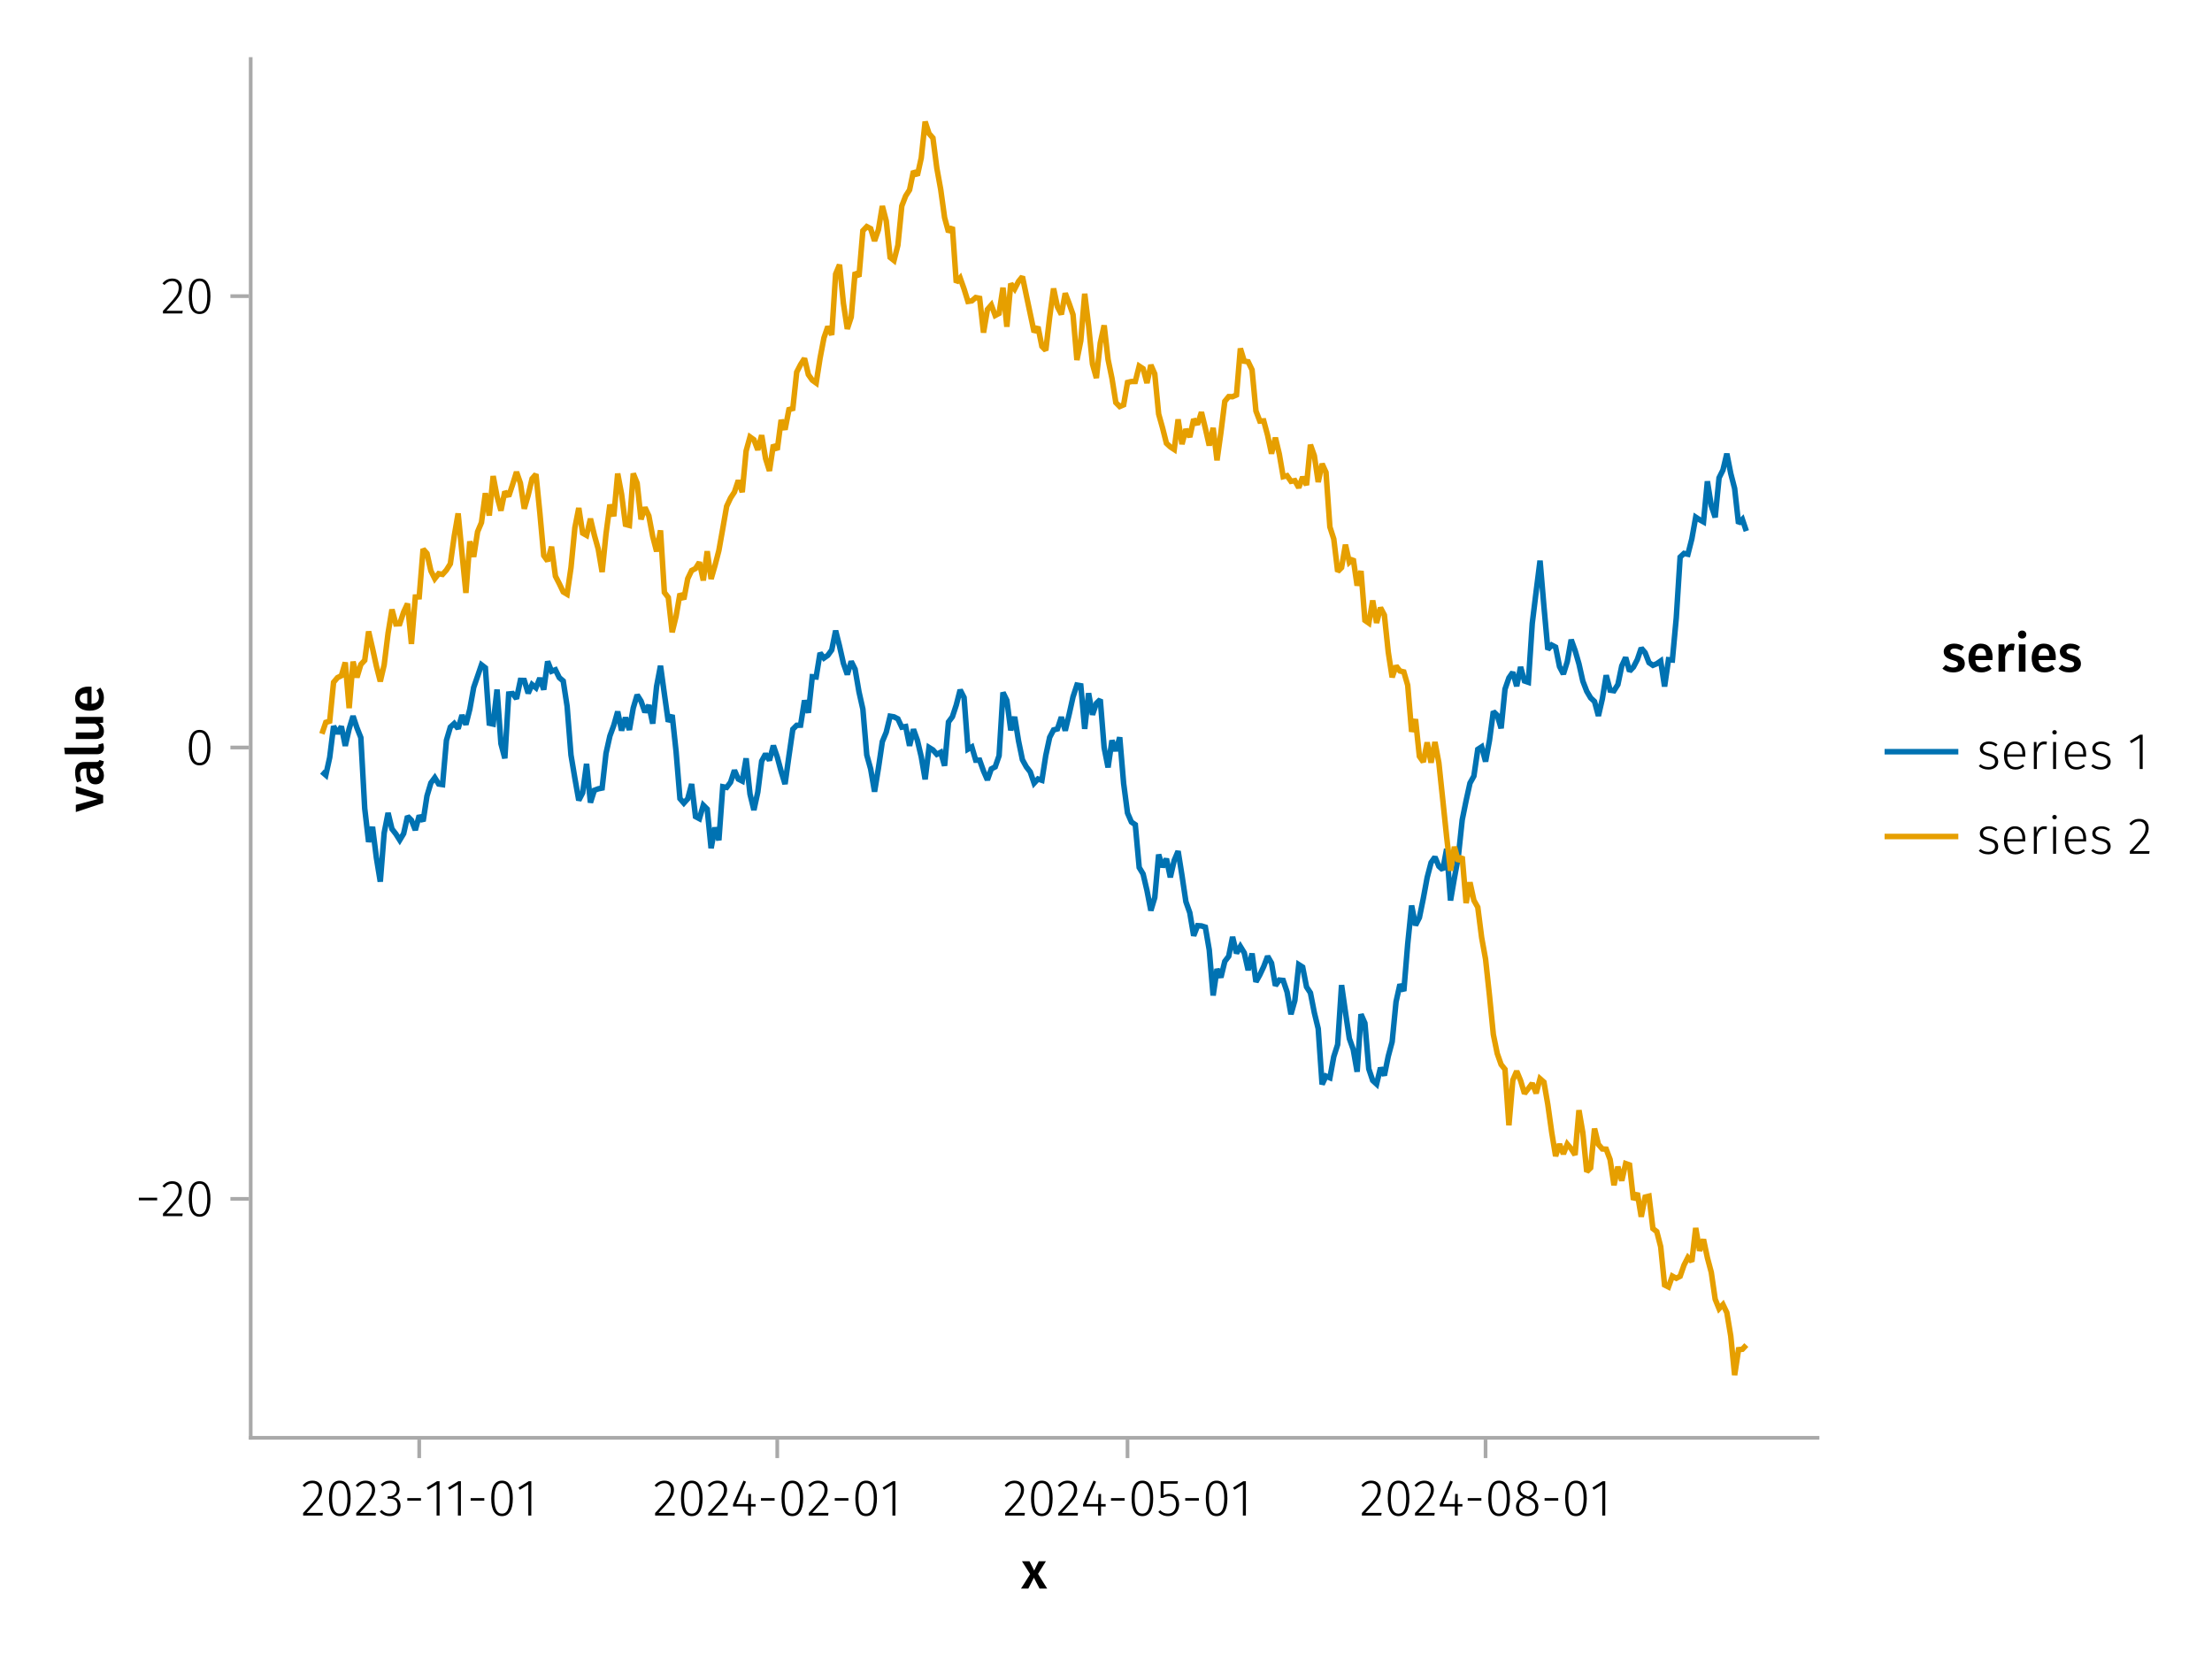 <?xml version="1.0" encoding="UTF-8"?>
<svg xmlns="http://www.w3.org/2000/svg" xmlns:xlink="http://www.w3.org/1999/xlink" width="600" height="450" viewBox="0 0 600 450">
<defs>
<g>
<g id="glyph-0-0-71ce6ee2">
<path d="M 4.562 -3.969 L 7.047 0 L 4.969 0 L 3.438 -2.938 L 1.938 0 L -0.047 0 L 2.422 -3.906 L 0.203 -7.406 L 2.25 -7.406 L 3.516 -4.891 L 4.766 -7.406 L 6.703 -7.406 Z M 4.562 -3.969 "/>
</g>
<g id="glyph-1-0-71ce6ee2">
<path d="M 3.156 -9.469 C 3.938 -9.469 4.555 -9.238 5.016 -8.781 C 5.484 -8.32 5.719 -7.734 5.719 -7.016 C 5.719 -6.41 5.586 -5.844 5.328 -5.312 C 5.078 -4.781 4.68 -4.195 4.141 -3.562 C 3.609 -2.926 2.742 -1.977 1.547 -0.719 L 5.969 -0.719 L 5.859 0 L 0.609 0 L 0.609 -0.688 C 1.879 -2.051 2.789 -3.062 3.344 -3.719 C 3.906 -4.375 4.301 -4.941 4.531 -5.422 C 4.758 -5.898 4.875 -6.414 4.875 -6.969 C 4.875 -7.52 4.711 -7.957 4.391 -8.281 C 4.066 -8.613 3.641 -8.781 3.109 -8.781 C 2.68 -8.781 2.301 -8.691 1.969 -8.516 C 1.633 -8.336 1.316 -8.07 1.016 -7.719 L 0.469 -8.141 C 0.832 -8.586 1.234 -8.922 1.672 -9.141 C 2.109 -9.359 2.602 -9.469 3.156 -9.469 Z M 3.156 -9.469 "/>
</g>
<g id="glyph-1-1-71ce6ee2">
<path d="M 0.953 -4.031 L 0.953 -4.734 L 4.656 -4.734 L 4.656 -4.031 Z M 0.953 -4.031 "/>
</g>
<g id="glyph-1-2-71ce6ee2">
<path d="M 4.094 -9.312 L 4.094 0 L 3.281 0 L 3.281 -8.406 L 0.984 -6.984 L 0.609 -7.594 L 3.391 -9.312 Z M 4.094 -9.312 "/>
</g>
<g id="glyph-1-3-71ce6ee2">
<path d="M 3.844 -9.469 C 4.812 -9.469 5.539 -9.055 6.031 -8.234 C 6.531 -7.422 6.781 -6.223 6.781 -4.641 C 6.781 -3.078 6.531 -1.883 6.031 -1.062 C 5.531 -0.25 4.801 0.156 3.844 0.156 C 2.883 0.156 2.156 -0.25 1.656 -1.062 C 1.164 -1.883 0.922 -3.082 0.922 -4.656 C 0.922 -6.238 1.164 -7.438 1.656 -8.25 C 2.156 -9.062 2.883 -9.469 3.844 -9.469 Z M 3.844 -8.797 C 2.457 -8.797 1.766 -7.414 1.766 -4.656 C 1.766 -1.895 2.457 -0.516 3.844 -0.516 C 4.531 -0.516 5.047 -0.848 5.391 -1.516 C 5.742 -2.191 5.922 -3.234 5.922 -4.641 C 5.922 -6.055 5.742 -7.102 5.391 -7.781 C 5.047 -8.457 4.531 -8.797 3.844 -8.797 Z M 3.844 -8.797 "/>
</g>
<g id="glyph-1-4-71ce6ee2">
<path d="M 6.766 -3.125 L 6.766 -2.453 L 5.5 -2.453 L 5.5 0 L 4.703 0 L 4.703 -2.453 L 0.625 -2.453 L 0.625 -3.047 L 3.469 -9.469 L 4.156 -9.188 L 1.5 -3.125 L 4.703 -3.125 L 4.797 -5.859 L 5.5 -5.859 L 5.5 -3.125 Z M 6.766 -3.125 "/>
</g>
<g id="glyph-1-5-71ce6ee2">
<path d="M 4.719 -4.922 C 5.438 -4.641 5.961 -4.301 6.297 -3.906 C 6.629 -3.52 6.797 -3.023 6.797 -2.422 C 6.797 -1.91 6.664 -1.457 6.406 -1.062 C 6.145 -0.676 5.785 -0.375 5.328 -0.156 C 4.867 0.051 4.336 0.156 3.734 0.156 C 3.141 0.156 2.613 0.051 2.156 -0.156 C 1.707 -0.375 1.359 -0.676 1.109 -1.062 C 0.859 -1.457 0.734 -1.906 0.734 -2.406 C 0.734 -3.602 1.406 -4.469 2.75 -5 C 2.195 -5.25 1.789 -5.539 1.531 -5.875 C 1.27 -6.207 1.141 -6.629 1.141 -7.141 C 1.141 -7.617 1.258 -8.035 1.5 -8.391 C 1.75 -8.742 2.07 -9.008 2.469 -9.188 C 2.875 -9.375 3.305 -9.469 3.766 -9.469 C 4.223 -9.469 4.648 -9.379 5.047 -9.203 C 5.453 -9.023 5.773 -8.758 6.016 -8.406 C 6.266 -8.062 6.391 -7.645 6.391 -7.156 C 6.391 -6.664 6.254 -6.242 5.984 -5.891 C 5.723 -5.547 5.301 -5.223 4.719 -4.922 Z M 1.953 -7.125 C 1.953 -6.676 2.082 -6.32 2.344 -6.062 C 2.602 -5.801 3.051 -5.551 3.688 -5.312 L 4.109 -5.172 C 4.641 -5.453 5.02 -5.738 5.25 -6.031 C 5.477 -6.332 5.594 -6.695 5.594 -7.125 C 5.594 -7.656 5.426 -8.066 5.094 -8.359 C 4.758 -8.66 4.316 -8.812 3.766 -8.812 C 3.234 -8.812 2.797 -8.66 2.453 -8.359 C 2.117 -8.066 1.953 -7.656 1.953 -7.125 Z M 3.75 -0.531 C 4.414 -0.531 4.945 -0.695 5.344 -1.031 C 5.738 -1.363 5.938 -1.828 5.938 -2.422 C 5.938 -2.797 5.863 -3.102 5.719 -3.344 C 5.582 -3.594 5.367 -3.805 5.078 -3.984 C 4.785 -4.172 4.379 -4.363 3.859 -4.562 L 3.391 -4.75 C 2.766 -4.5 2.305 -4.188 2.016 -3.812 C 1.734 -3.438 1.594 -2.969 1.594 -2.406 C 1.594 -1.812 1.785 -1.348 2.172 -1.016 C 2.566 -0.691 3.094 -0.531 3.75 -0.531 Z M 3.75 -0.531 "/>
</g>
<g id="glyph-1-6-71ce6ee2">
<path d="M 6.672 -3.938 C 6.672 -3.727 6.664 -3.531 6.656 -3.344 L 1.766 -3.344 C 1.805 -2.395 2.031 -1.688 2.438 -1.219 C 2.844 -0.758 3.379 -0.531 4.047 -0.531 C 4.43 -0.531 4.77 -0.586 5.062 -0.703 C 5.352 -0.816 5.672 -1.004 6.016 -1.266 L 6.391 -0.734 C 6.035 -0.441 5.664 -0.219 5.281 -0.062 C 4.895 0.082 4.469 0.156 4 0.156 C 3.031 0.156 2.27 -0.172 1.719 -0.828 C 1.164 -1.492 0.891 -2.414 0.891 -3.594 C 0.891 -4.375 1.008 -5.055 1.25 -5.641 C 1.488 -6.223 1.828 -6.672 2.266 -6.984 C 2.711 -7.305 3.234 -7.469 3.828 -7.469 C 4.754 -7.469 5.457 -7.156 5.938 -6.531 C 6.426 -5.906 6.672 -5.039 6.672 -3.938 Z M 5.875 -4.188 C 5.875 -5.008 5.703 -5.648 5.359 -6.109 C 5.023 -6.566 4.52 -6.797 3.844 -6.797 C 3.238 -6.797 2.75 -6.562 2.375 -6.094 C 2 -5.633 1.797 -4.926 1.766 -3.969 L 5.875 -3.969 Z M 5.875 -4.188 "/>
</g>
<g id="glyph-1-7-71ce6ee2">
<path d="M 2.297 -7.328 L 2.297 0 L 1.484 0 L 1.484 -7.328 Z M 1.875 -10.547 C 2.062 -10.547 2.207 -10.488 2.312 -10.375 C 2.426 -10.258 2.484 -10.117 2.484 -9.953 C 2.484 -9.785 2.426 -9.645 2.312 -9.531 C 2.207 -9.414 2.062 -9.359 1.875 -9.359 C 1.695 -9.359 1.551 -9.414 1.438 -9.531 C 1.32 -9.645 1.266 -9.785 1.266 -9.953 C 1.266 -10.117 1.32 -10.258 1.438 -10.375 C 1.551 -10.488 1.695 -10.547 1.875 -10.547 Z M 1.875 -10.547 "/>
</g>
<g id="glyph-1-8-71ce6ee2">
<path d="M 3.281 -7.469 C 3.738 -7.469 4.148 -7.398 4.516 -7.266 C 4.891 -7.129 5.254 -6.926 5.609 -6.656 L 5.234 -6.125 C 4.898 -6.363 4.582 -6.535 4.281 -6.641 C 3.988 -6.742 3.66 -6.797 3.297 -6.797 C 2.816 -6.797 2.426 -6.68 2.125 -6.453 C 1.832 -6.234 1.688 -5.941 1.688 -5.578 C 1.688 -5.223 1.812 -4.945 2.062 -4.75 C 2.32 -4.551 2.785 -4.363 3.453 -4.188 C 4.285 -3.969 4.883 -3.695 5.25 -3.375 C 5.625 -3.051 5.812 -2.582 5.812 -1.969 C 5.812 -1.32 5.555 -0.805 5.047 -0.422 C 4.547 -0.035 3.914 0.156 3.156 0.156 C 2.602 0.156 2.113 0.07 1.688 -0.094 C 1.27 -0.258 0.891 -0.488 0.547 -0.781 L 1 -1.297 C 1.32 -1.035 1.648 -0.844 1.984 -0.719 C 2.328 -0.594 2.719 -0.531 3.156 -0.531 C 3.695 -0.531 4.129 -0.656 4.453 -0.906 C 4.785 -1.156 4.953 -1.5 4.953 -1.938 C 4.953 -2.227 4.895 -2.469 4.781 -2.656 C 4.676 -2.844 4.488 -3.004 4.219 -3.141 C 3.945 -3.273 3.551 -3.414 3.031 -3.562 C 2.25 -3.758 1.688 -4.008 1.344 -4.312 C 1.008 -4.625 0.844 -5.039 0.844 -5.562 C 0.844 -5.926 0.945 -6.254 1.156 -6.547 C 1.375 -6.836 1.664 -7.062 2.031 -7.219 C 2.406 -7.383 2.82 -7.469 3.281 -7.469 Z M 3.281 -7.469 "/>
</g>
<g id="glyph-2-0-71ce6ee2">
<path d="M 3.844 -9.469 C 4.812 -9.469 5.539 -9.055 6.031 -8.234 C 6.531 -7.422 6.781 -6.223 6.781 -4.641 C 6.781 -3.078 6.531 -1.883 6.031 -1.062 C 5.531 -0.25 4.801 0.156 3.844 0.156 C 2.883 0.156 2.156 -0.25 1.656 -1.062 C 1.164 -1.883 0.922 -3.082 0.922 -4.656 C 0.922 -6.238 1.164 -7.438 1.656 -8.25 C 2.156 -9.062 2.883 -9.469 3.844 -9.469 Z M 3.844 -8.797 C 2.457 -8.797 1.766 -7.414 1.766 -4.656 C 1.766 -1.895 2.457 -0.516 3.844 -0.516 C 4.531 -0.516 5.047 -0.848 5.391 -1.516 C 5.742 -2.191 5.922 -3.234 5.922 -4.641 C 5.922 -6.055 5.742 -7.102 5.391 -7.781 C 5.047 -8.457 4.531 -8.797 3.844 -8.797 Z M 3.844 -8.797 "/>
</g>
<g id="glyph-2-1-71ce6ee2">
<path d="M 3.094 -9.469 C 3.613 -9.469 4.066 -9.363 4.453 -9.156 C 4.848 -8.945 5.145 -8.664 5.344 -8.312 C 5.551 -7.969 5.656 -7.578 5.656 -7.141 C 5.656 -6.535 5.484 -6.039 5.141 -5.656 C 4.805 -5.281 4.367 -5.047 3.828 -4.953 C 4.43 -4.922 4.93 -4.703 5.328 -4.297 C 5.723 -3.898 5.922 -3.344 5.922 -2.625 C 5.922 -2.082 5.797 -1.602 5.547 -1.188 C 5.305 -0.77 4.961 -0.441 4.516 -0.203 C 4.066 0.035 3.547 0.156 2.953 0.156 C 1.867 0.156 0.977 -0.242 0.281 -1.047 L 0.797 -1.516 C 1.117 -1.172 1.445 -0.922 1.781 -0.766 C 2.125 -0.609 2.504 -0.531 2.922 -0.531 C 3.598 -0.531 4.125 -0.723 4.5 -1.109 C 4.883 -1.492 5.078 -2 5.078 -2.625 C 5.078 -3.926 4.379 -4.578 2.984 -4.578 L 2.359 -4.578 L 2.484 -5.234 L 2.922 -5.234 C 3.453 -5.234 3.906 -5.395 4.281 -5.719 C 4.656 -6.039 4.844 -6.5 4.844 -7.094 C 4.844 -7.613 4.676 -8.023 4.344 -8.328 C 4.02 -8.629 3.586 -8.781 3.047 -8.781 C 2.66 -8.781 2.301 -8.711 1.969 -8.578 C 1.645 -8.441 1.316 -8.219 0.984 -7.906 L 0.547 -8.406 C 0.922 -8.77 1.312 -9.035 1.719 -9.203 C 2.133 -9.379 2.594 -9.469 3.094 -9.469 Z M 3.094 -9.469 "/>
</g>
<g id="glyph-2-2-71ce6ee2">
<path d="M 3.156 -9.469 C 3.938 -9.469 4.555 -9.238 5.016 -8.781 C 5.484 -8.32 5.719 -7.734 5.719 -7.016 C 5.719 -6.41 5.586 -5.844 5.328 -5.312 C 5.078 -4.781 4.68 -4.195 4.141 -3.562 C 3.609 -2.926 2.742 -1.977 1.547 -0.719 L 5.969 -0.719 L 5.859 0 L 0.609 0 L 0.609 -0.688 C 1.879 -2.051 2.789 -3.062 3.344 -3.719 C 3.906 -4.375 4.301 -4.941 4.531 -5.422 C 4.758 -5.898 4.875 -6.414 4.875 -6.969 C 4.875 -7.52 4.711 -7.957 4.391 -8.281 C 4.066 -8.613 3.641 -8.781 3.109 -8.781 C 2.68 -8.781 2.301 -8.691 1.969 -8.516 C 1.633 -8.336 1.316 -8.07 1.016 -7.719 L 0.469 -8.141 C 0.832 -8.586 1.234 -8.922 1.672 -9.141 C 2.109 -9.359 2.602 -9.469 3.156 -9.469 Z M 3.156 -9.469 "/>
</g>
<g id="glyph-2-3-71ce6ee2">
<path d="M 6.766 -3.125 L 6.766 -2.453 L 5.5 -2.453 L 5.5 0 L 4.703 0 L 4.703 -2.453 L 0.625 -2.453 L 0.625 -3.047 L 3.469 -9.469 L 4.156 -9.188 L 1.5 -3.125 L 4.703 -3.125 L 4.797 -5.859 L 5.5 -5.859 L 5.5 -3.125 Z M 6.766 -3.125 "/>
</g>
<g id="glyph-2-4-71ce6ee2">
<path d="M 4.094 -9.312 L 4.094 0 L 3.281 0 L 3.281 -8.406 L 0.984 -6.984 L 0.609 -7.594 L 3.391 -9.312 Z M 4.094 -9.312 "/>
</g>
<g id="glyph-3-0-71ce6ee2">
<path d="M 3.156 -9.469 C 3.938 -9.469 4.555 -9.238 5.016 -8.781 C 5.484 -8.32 5.719 -7.734 5.719 -7.016 C 5.719 -6.41 5.586 -5.844 5.328 -5.312 C 5.078 -4.781 4.68 -4.195 4.141 -3.562 C 3.609 -2.926 2.742 -1.977 1.547 -0.719 L 5.969 -0.719 L 5.859 0 L 0.609 0 L 0.609 -0.688 C 1.879 -2.051 2.789 -3.062 3.344 -3.719 C 3.906 -4.375 4.301 -4.941 4.531 -5.422 C 4.758 -5.898 4.875 -6.414 4.875 -6.969 C 4.875 -7.52 4.711 -7.957 4.391 -8.281 C 4.066 -8.613 3.641 -8.781 3.109 -8.781 C 2.68 -8.781 2.301 -8.691 1.969 -8.516 C 1.633 -8.336 1.316 -8.07 1.016 -7.719 L 0.469 -8.141 C 0.832 -8.586 1.234 -8.922 1.672 -9.141 C 2.109 -9.359 2.602 -9.469 3.156 -9.469 Z M 3.156 -9.469 "/>
</g>
<g id="glyph-3-1-71ce6ee2">
<path d="M 0.953 -4.031 L 0.953 -4.734 L 4.656 -4.734 L 4.656 -4.031 Z M 0.953 -4.031 "/>
</g>
<g id="glyph-3-2-71ce6ee2">
<path d="M 4.094 -9.312 L 4.094 0 L 3.281 0 L 3.281 -8.406 L 0.984 -6.984 L 0.609 -7.594 L 3.391 -9.312 Z M 4.094 -9.312 "/>
</g>
<g id="glyph-4-0-71ce6ee2">
<path d="M 3.844 -9.469 C 4.812 -9.469 5.539 -9.055 6.031 -8.234 C 6.531 -7.422 6.781 -6.223 6.781 -4.641 C 6.781 -3.078 6.531 -1.883 6.031 -1.062 C 5.531 -0.25 4.801 0.156 3.844 0.156 C 2.883 0.156 2.156 -0.25 1.656 -1.062 C 1.164 -1.883 0.922 -3.082 0.922 -4.656 C 0.922 -6.238 1.164 -7.438 1.656 -8.25 C 2.156 -9.062 2.883 -9.469 3.844 -9.469 Z M 3.844 -8.797 C 2.457 -8.797 1.766 -7.414 1.766 -4.656 C 1.766 -1.895 2.457 -0.516 3.844 -0.516 C 4.531 -0.516 5.047 -0.848 5.391 -1.516 C 5.742 -2.191 5.922 -3.234 5.922 -4.641 C 5.922 -6.055 5.742 -7.102 5.391 -7.781 C 5.047 -8.457 4.531 -8.797 3.844 -8.797 Z M 3.844 -8.797 "/>
</g>
<g id="glyph-4-1-71ce6ee2">
<path d="M 0.953 -4.031 L 0.953 -4.734 L 4.656 -4.734 L 4.656 -4.031 Z M 0.953 -4.031 "/>
</g>
<g id="glyph-5-0-71ce6ee2">
<path d="M 3.156 -9.469 C 3.938 -9.469 4.555 -9.238 5.016 -8.781 C 5.484 -8.32 5.719 -7.734 5.719 -7.016 C 5.719 -6.41 5.586 -5.844 5.328 -5.312 C 5.078 -4.781 4.68 -4.195 4.141 -3.562 C 3.609 -2.926 2.742 -1.977 1.547 -0.719 L 5.969 -0.719 L 5.859 0 L 0.609 0 L 0.609 -0.688 C 1.879 -2.051 2.789 -3.062 3.344 -3.719 C 3.906 -4.375 4.301 -4.941 4.531 -5.422 C 4.758 -5.898 4.875 -6.414 4.875 -6.969 C 4.875 -7.52 4.711 -7.957 4.391 -8.281 C 4.066 -8.613 3.641 -8.781 3.109 -8.781 C 2.68 -8.781 2.301 -8.691 1.969 -8.516 C 1.633 -8.336 1.316 -8.07 1.016 -7.719 L 0.469 -8.141 C 0.832 -8.586 1.234 -8.922 1.672 -9.141 C 2.109 -9.359 2.602 -9.469 3.156 -9.469 Z M 3.156 -9.469 "/>
</g>
<g id="glyph-5-1-71ce6ee2">
<path d="M 3.844 -9.469 C 4.812 -9.469 5.539 -9.055 6.031 -8.234 C 6.531 -7.422 6.781 -6.223 6.781 -4.641 C 6.781 -3.078 6.531 -1.883 6.031 -1.062 C 5.531 -0.25 4.801 0.156 3.844 0.156 C 2.883 0.156 2.156 -0.25 1.656 -1.062 C 1.164 -1.883 0.922 -3.082 0.922 -4.656 C 0.922 -6.238 1.164 -7.438 1.656 -8.25 C 2.156 -9.062 2.883 -9.469 3.844 -9.469 Z M 3.844 -8.797 C 2.457 -8.797 1.766 -7.414 1.766 -4.656 C 1.766 -1.895 2.457 -0.516 3.844 -0.516 C 4.531 -0.516 5.047 -0.848 5.391 -1.516 C 5.742 -2.191 5.922 -3.234 5.922 -4.641 C 5.922 -6.055 5.742 -7.102 5.391 -7.781 C 5.047 -8.457 4.531 -8.797 3.844 -8.797 Z M 3.844 -8.797 "/>
</g>
<g id="glyph-5-2-71ce6ee2">
<path d="M 6.766 -3.125 L 6.766 -2.453 L 5.5 -2.453 L 5.5 0 L 4.703 0 L 4.703 -2.453 L 0.625 -2.453 L 0.625 -3.047 L 3.469 -9.469 L 4.156 -9.188 L 1.5 -3.125 L 4.703 -3.125 L 4.797 -5.859 L 5.5 -5.859 L 5.5 -3.125 Z M 6.766 -3.125 "/>
</g>
<g id="glyph-5-3-71ce6ee2">
<path d="M 0.953 -4.031 L 0.953 -4.734 L 4.656 -4.734 L 4.656 -4.031 Z M 0.953 -4.031 "/>
</g>
<g id="glyph-5-4-71ce6ee2">
<path d="M 4.094 -9.312 L 4.094 0 L 3.281 0 L 3.281 -8.406 L 0.984 -6.984 L 0.609 -7.594 L 3.391 -9.312 Z M 4.094 -9.312 "/>
</g>
<g id="glyph-6-0-71ce6ee2">
<path d="M 5.672 -8.641 L 1.891 -8.641 L 1.891 -5.453 C 2.398 -5.742 2.93 -5.891 3.484 -5.891 C 4.285 -5.891 4.922 -5.629 5.391 -5.109 C 5.867 -4.598 6.109 -3.895 6.109 -3 C 6.109 -2.395 5.984 -1.848 5.734 -1.359 C 5.484 -0.879 5.129 -0.504 4.672 -0.234 C 4.223 0.023 3.703 0.156 3.109 0.156 C 2.066 0.156 1.188 -0.219 0.469 -0.969 L 0.984 -1.453 C 1.273 -1.141 1.586 -0.906 1.922 -0.75 C 2.266 -0.602 2.66 -0.531 3.109 -0.531 C 3.773 -0.531 4.297 -0.75 4.672 -1.188 C 5.055 -1.633 5.25 -2.242 5.25 -3.016 C 5.25 -3.754 5.07 -4.305 4.719 -4.672 C 4.375 -5.047 3.898 -5.234 3.297 -5.234 C 3.004 -5.234 2.742 -5.195 2.516 -5.125 C 2.285 -5.062 2.031 -4.945 1.75 -4.781 L 1.109 -4.781 L 1.109 -9.312 L 5.797 -9.312 Z M 5.672 -8.641 "/>
</g>
<g id="glyph-6-1-71ce6ee2">
<path d="M 0.953 -4.031 L 0.953 -4.734 L 4.656 -4.734 L 4.656 -4.031 Z M 0.953 -4.031 "/>
</g>
<g id="glyph-6-2-71ce6ee2">
<path d="M 3.156 -9.469 C 3.938 -9.469 4.555 -9.238 5.016 -8.781 C 5.484 -8.32 5.719 -7.734 5.719 -7.016 C 5.719 -6.41 5.586 -5.844 5.328 -5.312 C 5.078 -4.781 4.68 -4.195 4.141 -3.562 C 3.609 -2.926 2.742 -1.977 1.547 -0.719 L 5.969 -0.719 L 5.859 0 L 0.609 0 L 0.609 -0.688 C 1.879 -2.051 2.789 -3.062 3.344 -3.719 C 3.906 -4.375 4.301 -4.941 4.531 -5.422 C 4.758 -5.898 4.875 -6.414 4.875 -6.969 C 4.875 -7.52 4.711 -7.957 4.391 -8.281 C 4.066 -8.613 3.641 -8.781 3.109 -8.781 C 2.68 -8.781 2.301 -8.691 1.969 -8.516 C 1.633 -8.336 1.316 -8.07 1.016 -7.719 L 0.469 -8.141 C 0.832 -8.586 1.234 -8.922 1.672 -9.141 C 2.109 -9.359 2.602 -9.469 3.156 -9.469 Z M 3.156 -9.469 "/>
</g>
<g id="glyph-7-0-71ce6ee2">
<path d="M -7.406 -7.031 L 0 -4.625 L 0 -2.484 L -7.406 -0.031 L -7.406 -1.969 L -1.438 -3.562 L -7.406 -5.188 Z M -7.406 -7.031 "/>
</g>
<g id="glyph-7-1-71ce6ee2">
<path d="M 0.203 -2.828 C 0.203 -2.254 0.039 -1.805 -0.281 -1.484 C -0.613 -1.172 -1.082 -1.016 -1.688 -1.016 L -10.375 -1.016 L -10.562 -2.797 L -1.75 -2.797 C -1.406 -2.797 -1.234 -2.938 -1.234 -3.219 C -1.234 -3.363 -1.254 -3.504 -1.297 -3.641 L -0.047 -4.016 C 0.117 -3.641 0.203 -3.242 0.203 -2.828 Z M 0.203 -2.828 "/>
</g>
<g id="glyph-7-2-71ce6ee2">
<path d="M -3.875 -7.156 C -3.781 -7.156 -3.539 -7.141 -3.156 -7.109 L -3.156 -2.469 C -2.438 -2.52 -1.922 -2.703 -1.609 -3.016 C -1.297 -3.336 -1.141 -3.758 -1.141 -4.281 C -1.141 -4.613 -1.191 -4.922 -1.297 -5.203 C -1.41 -5.492 -1.582 -5.801 -1.812 -6.125 L -0.781 -6.875 C -0.125 -6.051 0.203 -5.133 0.203 -4.125 C 0.203 -3 -0.141 -2.129 -0.828 -1.516 C -1.516 -0.91 -2.457 -0.609 -3.656 -0.609 C -4.406 -0.609 -5.082 -0.738 -5.688 -1 C -6.289 -1.258 -6.758 -1.633 -7.094 -2.125 C -7.438 -2.625 -7.609 -3.211 -7.609 -3.891 C -7.609 -4.93 -7.281 -5.734 -6.625 -6.297 C -5.969 -6.867 -5.051 -7.156 -3.875 -7.156 Z M -4.391 -5.375 C -5.691 -5.375 -6.344 -4.895 -6.344 -3.938 C -6.344 -3.5 -6.18 -3.156 -5.859 -2.906 C -5.535 -2.656 -5.02 -2.508 -4.312 -2.469 L -4.312 -5.375 Z M -4.391 -5.375 "/>
</g>
<g id="glyph-8-0-71ce6ee2">
<path d="M -1.953 -6.547 C -1.672 -6.547 -1.461 -6.586 -1.328 -6.672 C -1.191 -6.766 -1.086 -6.91 -1.016 -7.109 L 0.188 -6.734 C 0.145 -6.316 0.039 -5.973 -0.125 -5.703 C -0.289 -5.441 -0.547 -5.238 -0.891 -5.094 C -0.523 -4.844 -0.25 -4.523 -0.062 -4.141 C 0.113 -3.766 0.203 -3.348 0.203 -2.891 C 0.203 -2.148 -0.004 -1.562 -0.422 -1.125 C -0.836 -0.695 -1.391 -0.484 -2.078 -0.484 C -2.879 -0.484 -3.488 -0.773 -3.906 -1.359 C -4.332 -1.941 -4.547 -2.773 -4.547 -3.859 L -4.547 -4.781 L -4.969 -4.781 C -5.445 -4.781 -5.781 -4.672 -5.969 -4.453 C -6.164 -4.234 -6.266 -3.883 -6.266 -3.406 C -6.266 -2.863 -6.129 -2.207 -5.859 -1.438 L -7.078 -1.016 C -7.43 -1.941 -7.609 -2.836 -7.609 -3.703 C -7.609 -5.598 -6.758 -6.547 -5.062 -6.547 Z M -1.094 -3.359 C -1.094 -3.961 -1.395 -4.438 -2 -4.781 L -3.5 -4.781 L -3.5 -4.047 C -3.5 -2.891 -3.07 -2.312 -2.219 -2.312 C -1.863 -2.312 -1.586 -2.398 -1.391 -2.578 C -1.191 -2.754 -1.094 -3.016 -1.094 -3.359 Z M -1.094 -3.359 "/>
</g>
<g id="glyph-9-0-71ce6ee2">
<path d="M 0 -7 L 0 -5.453 L -1.031 -5.344 C -0.613 -5.07 -0.301 -4.754 -0.094 -4.391 C 0.102 -4.023 0.203 -3.586 0.203 -3.078 C 0.203 -2.422 0 -1.91 -0.406 -1.547 C -0.812 -1.191 -1.375 -1.016 -2.094 -1.016 L -7.406 -1.016 L -7.406 -2.797 L -2.312 -2.797 C -1.895 -2.797 -1.594 -2.867 -1.406 -3.016 C -1.227 -3.16 -1.141 -3.391 -1.141 -3.703 C -1.141 -4.273 -1.492 -4.773 -2.203 -5.203 L -7.406 -5.203 L -7.406 -7 Z M 0 -7 "/>
</g>
<g id="glyph-10-0-71ce6ee2">
<path d="M 0.969 -4.281 L 0.969 -5 L 5.938 -5 L 5.938 -4.281 Z M 0.969 -4.281 "/>
</g>
<g id="glyph-10-1-71ce6ee2">
<path d="M 3.156 -9.469 C 3.938 -9.469 4.555 -9.238 5.016 -8.781 C 5.484 -8.32 5.719 -7.734 5.719 -7.016 C 5.719 -6.41 5.586 -5.844 5.328 -5.312 C 5.078 -4.781 4.68 -4.195 4.141 -3.562 C 3.609 -2.926 2.742 -1.977 1.547 -0.719 L 5.969 -0.719 L 5.859 0 L 0.609 0 L 0.609 -0.688 C 1.879 -2.051 2.789 -3.062 3.344 -3.719 C 3.906 -4.375 4.301 -4.941 4.531 -5.422 C 4.758 -5.898 4.875 -6.414 4.875 -6.969 C 4.875 -7.52 4.711 -7.957 4.391 -8.281 C 4.066 -8.613 3.641 -8.781 3.109 -8.781 C 2.68 -8.781 2.301 -8.691 1.969 -8.516 C 1.633 -8.336 1.316 -8.07 1.016 -7.719 L 0.469 -8.141 C 0.832 -8.586 1.234 -8.922 1.672 -9.141 C 2.109 -9.359 2.602 -9.469 3.156 -9.469 Z M 3.156 -9.469 "/>
</g>
<g id="glyph-11-0-71ce6ee2">
<path d="M 3.844 -9.469 C 4.812 -9.469 5.539 -9.055 6.031 -8.234 C 6.531 -7.422 6.781 -6.223 6.781 -4.641 C 6.781 -3.078 6.531 -1.883 6.031 -1.062 C 5.531 -0.25 4.801 0.156 3.844 0.156 C 2.883 0.156 2.156 -0.25 1.656 -1.062 C 1.164 -1.883 0.922 -3.082 0.922 -4.656 C 0.922 -6.238 1.164 -7.438 1.656 -8.25 C 2.156 -9.062 2.883 -9.469 3.844 -9.469 Z M 3.844 -8.797 C 2.457 -8.797 1.766 -7.414 1.766 -4.656 C 1.766 -1.895 2.457 -0.516 3.844 -0.516 C 4.531 -0.516 5.047 -0.848 5.391 -1.516 C 5.742 -2.191 5.922 -3.234 5.922 -4.641 C 5.922 -6.055 5.742 -7.102 5.391 -7.781 C 5.047 -8.457 4.531 -8.797 3.844 -8.797 Z M 3.844 -8.797 "/>
</g>
<g id="glyph-11-1-71ce6ee2">
<path d="M 3.281 -7.469 C 3.738 -7.469 4.148 -7.398 4.516 -7.266 C 4.891 -7.129 5.254 -6.926 5.609 -6.656 L 5.234 -6.125 C 4.898 -6.363 4.582 -6.535 4.281 -6.641 C 3.988 -6.742 3.66 -6.797 3.297 -6.797 C 2.816 -6.797 2.426 -6.68 2.125 -6.453 C 1.832 -6.234 1.688 -5.941 1.688 -5.578 C 1.688 -5.223 1.812 -4.945 2.062 -4.75 C 2.32 -4.551 2.785 -4.363 3.453 -4.188 C 4.285 -3.969 4.883 -3.695 5.25 -3.375 C 5.625 -3.051 5.812 -2.582 5.812 -1.969 C 5.812 -1.32 5.555 -0.805 5.047 -0.422 C 4.547 -0.035 3.914 0.156 3.156 0.156 C 2.602 0.156 2.113 0.07 1.688 -0.094 C 1.27 -0.258 0.891 -0.488 0.547 -0.781 L 1 -1.297 C 1.32 -1.035 1.648 -0.844 1.984 -0.719 C 2.328 -0.594 2.719 -0.531 3.156 -0.531 C 3.695 -0.531 4.129 -0.656 4.453 -0.906 C 4.785 -1.156 4.953 -1.5 4.953 -1.938 C 4.953 -2.227 4.895 -2.469 4.781 -2.656 C 4.676 -2.844 4.488 -3.004 4.219 -3.141 C 3.945 -3.273 3.551 -3.414 3.031 -3.562 C 2.25 -3.758 1.688 -4.008 1.344 -4.312 C 1.008 -4.625 0.844 -5.039 0.844 -5.562 C 0.844 -5.926 0.945 -6.254 1.156 -6.547 C 1.375 -6.836 1.664 -7.062 2.031 -7.219 C 2.406 -7.383 2.82 -7.469 3.281 -7.469 Z M 3.281 -7.469 "/>
</g>
<g id="glyph-11-2-71ce6ee2">
<path d="M 6.672 -3.938 C 6.672 -3.727 6.664 -3.531 6.656 -3.344 L 1.766 -3.344 C 1.805 -2.395 2.031 -1.688 2.438 -1.219 C 2.844 -0.758 3.379 -0.531 4.047 -0.531 C 4.43 -0.531 4.77 -0.586 5.062 -0.703 C 5.352 -0.816 5.672 -1.004 6.016 -1.266 L 6.391 -0.734 C 6.035 -0.441 5.664 -0.219 5.281 -0.062 C 4.895 0.082 4.469 0.156 4 0.156 C 3.031 0.156 2.27 -0.172 1.719 -0.828 C 1.164 -1.492 0.891 -2.414 0.891 -3.594 C 0.891 -4.375 1.008 -5.055 1.25 -5.641 C 1.488 -6.223 1.828 -6.672 2.266 -6.984 C 2.711 -7.305 3.234 -7.469 3.828 -7.469 C 4.754 -7.469 5.457 -7.156 5.938 -6.531 C 6.426 -5.906 6.672 -5.039 6.672 -3.938 Z M 5.875 -4.188 C 5.875 -5.008 5.703 -5.648 5.359 -6.109 C 5.023 -6.566 4.52 -6.797 3.844 -6.797 C 3.238 -6.797 2.75 -6.562 2.375 -6.094 C 2 -5.633 1.797 -4.926 1.766 -3.969 L 5.875 -3.969 Z M 5.875 -4.188 "/>
</g>
<g id="glyph-11-3-71ce6ee2">
<path d="M 4.328 -7.469 C 4.617 -7.469 4.859 -7.441 5.047 -7.391 L 4.906 -6.625 C 4.695 -6.676 4.477 -6.703 4.25 -6.703 C 3.758 -6.703 3.363 -6.52 3.062 -6.156 C 2.758 -5.801 2.504 -5.242 2.297 -4.484 L 2.297 0 L 1.484 0 L 1.484 -7.328 L 2.188 -7.328 L 2.25 -5.688 C 2.445 -6.289 2.711 -6.738 3.047 -7.031 C 3.391 -7.32 3.816 -7.469 4.328 -7.469 Z M 4.328 -7.469 "/>
</g>
<g id="glyph-11-4-71ce6ee2">
</g>
<g id="glyph-11-5-71ce6ee2">
<path d="M 3.156 -9.469 C 3.938 -9.469 4.555 -9.238 5.016 -8.781 C 5.484 -8.32 5.719 -7.734 5.719 -7.016 C 5.719 -6.41 5.586 -5.844 5.328 -5.312 C 5.078 -4.781 4.68 -4.195 4.141 -3.562 C 3.609 -2.926 2.742 -1.977 1.547 -0.719 L 5.969 -0.719 L 5.859 0 L 0.609 0 L 0.609 -0.688 C 1.879 -2.051 2.789 -3.062 3.344 -3.719 C 3.906 -4.375 4.301 -4.941 4.531 -5.422 C 4.758 -5.898 4.875 -6.414 4.875 -6.969 C 4.875 -7.52 4.711 -7.957 4.391 -8.281 C 4.066 -8.613 3.641 -8.781 3.109 -8.781 C 2.68 -8.781 2.301 -8.691 1.969 -8.516 C 1.633 -8.336 1.316 -8.07 1.016 -7.719 L 0.469 -8.141 C 0.832 -8.586 1.234 -8.922 1.672 -9.141 C 2.109 -9.359 2.602 -9.469 3.156 -9.469 Z M 3.156 -9.469 "/>
</g>
<g id="glyph-12-0-71ce6ee2">
<path d="M 3.422 -7.609 C 4.41 -7.609 5.285 -7.316 6.047 -6.734 L 5.344 -5.688 C 4.707 -6.082 4.086 -6.281 3.484 -6.281 C 3.129 -6.281 2.852 -6.211 2.656 -6.078 C 2.457 -5.941 2.359 -5.766 2.359 -5.547 C 2.359 -5.379 2.398 -5.238 2.484 -5.125 C 2.578 -5.008 2.734 -4.898 2.953 -4.797 C 3.172 -4.703 3.492 -4.598 3.922 -4.484 C 4.723 -4.266 5.316 -3.977 5.703 -3.625 C 6.086 -3.27 6.281 -2.773 6.281 -2.141 C 6.281 -1.398 5.984 -0.82 5.391 -0.406 C 4.797 0 4.051 0.203 3.156 0.203 C 2.551 0.203 2 0.113 1.5 -0.062 C 1 -0.25 0.566 -0.508 0.203 -0.844 L 1.109 -1.844 C 1.754 -1.363 2.426 -1.125 3.125 -1.125 C 3.52 -1.125 3.836 -1.203 4.078 -1.359 C 4.316 -1.516 4.438 -1.734 4.438 -2.016 C 4.438 -2.234 4.391 -2.406 4.297 -2.531 C 4.211 -2.656 4.055 -2.766 3.828 -2.859 C 3.598 -2.961 3.242 -3.082 2.766 -3.219 C 2.004 -3.426 1.445 -3.711 1.094 -4.078 C 0.738 -4.453 0.562 -4.91 0.562 -5.453 C 0.562 -5.867 0.68 -6.238 0.922 -6.562 C 1.16 -6.895 1.492 -7.148 1.922 -7.328 C 2.359 -7.516 2.859 -7.609 3.422 -7.609 Z M 3.422 -7.609 "/>
</g>
<g id="glyph-12-1-71ce6ee2">
<path d="M 7.156 -3.875 C 7.156 -3.781 7.141 -3.539 7.109 -3.156 L 2.469 -3.156 C 2.52 -2.438 2.703 -1.922 3.016 -1.609 C 3.336 -1.297 3.758 -1.141 4.281 -1.141 C 4.613 -1.141 4.922 -1.191 5.203 -1.297 C 5.492 -1.41 5.801 -1.582 6.125 -1.812 L 6.875 -0.781 C 6.051 -0.125 5.133 0.203 4.125 0.203 C 3 0.203 2.129 -0.141 1.516 -0.828 C 0.91 -1.516 0.609 -2.457 0.609 -3.656 C 0.609 -4.406 0.738 -5.082 1 -5.688 C 1.258 -6.289 1.633 -6.758 2.125 -7.094 C 2.625 -7.438 3.211 -7.609 3.891 -7.609 C 4.93 -7.609 5.734 -7.281 6.297 -6.625 C 6.867 -5.969 7.156 -5.051 7.156 -3.875 Z M 5.375 -4.391 C 5.375 -5.691 4.895 -6.344 3.938 -6.344 C 3.5 -6.344 3.156 -6.18 2.906 -5.859 C 2.656 -5.535 2.508 -5.02 2.469 -4.312 L 5.375 -4.312 Z M 5.375 -4.391 "/>
</g>
<g id="glyph-12-2-71ce6ee2">
<path d="M 4.734 -7.609 C 5.004 -7.609 5.25 -7.57 5.469 -7.5 L 5.172 -5.766 C 4.941 -5.828 4.723 -5.859 4.516 -5.859 C 4.066 -5.859 3.719 -5.695 3.469 -5.375 C 3.219 -5.062 3.02 -4.586 2.875 -3.953 L 2.875 0 L 1.078 0 L 1.078 -7.406 L 2.625 -7.406 L 2.797 -5.953 C 2.973 -6.484 3.227 -6.891 3.562 -7.172 C 3.906 -7.461 4.297 -7.609 4.734 -7.609 Z M 4.734 -7.609 "/>
</g>
<g id="glyph-12-3-71ce6ee2">
<path d="M 2.875 -7.406 L 2.875 0 L 1.078 0 L 1.078 -7.406 Z M 1.969 -11.156 C 2.301 -11.156 2.57 -11.051 2.781 -10.844 C 2.988 -10.633 3.094 -10.375 3.094 -10.062 C 3.094 -9.758 2.988 -9.504 2.781 -9.297 C 2.57 -9.086 2.301 -8.984 1.969 -8.984 C 1.633 -8.984 1.363 -9.086 1.156 -9.297 C 0.945 -9.504 0.844 -9.758 0.844 -10.062 C 0.844 -10.375 0.945 -10.633 1.156 -10.844 C 1.363 -11.051 1.633 -11.156 1.969 -11.156 Z M 1.969 -11.156 "/>
</g>
<g id="glyph-12-4-71ce6ee2">
</g>
<g id="glyph-13-0-71ce6ee2">
<path d="M 3.422 -7.609 C 4.41 -7.609 5.285 -7.316 6.047 -6.734 L 5.344 -5.688 C 4.707 -6.082 4.086 -6.281 3.484 -6.281 C 3.129 -6.281 2.852 -6.211 2.656 -6.078 C 2.457 -5.941 2.359 -5.766 2.359 -5.547 C 2.359 -5.379 2.398 -5.238 2.484 -5.125 C 2.578 -5.008 2.734 -4.898 2.953 -4.797 C 3.172 -4.703 3.492 -4.598 3.922 -4.484 C 4.723 -4.266 5.316 -3.977 5.703 -3.625 C 6.086 -3.27 6.281 -2.773 6.281 -2.141 C 6.281 -1.398 5.984 -0.82 5.391 -0.406 C 4.797 0 4.051 0.203 3.156 0.203 C 2.551 0.203 2 0.113 1.5 -0.062 C 1 -0.25 0.566 -0.508 0.203 -0.844 L 1.109 -1.844 C 1.754 -1.363 2.426 -1.125 3.125 -1.125 C 3.52 -1.125 3.836 -1.203 4.078 -1.359 C 4.316 -1.516 4.438 -1.734 4.438 -2.016 C 4.438 -2.234 4.391 -2.406 4.297 -2.531 C 4.211 -2.656 4.055 -2.766 3.828 -2.859 C 3.598 -2.961 3.242 -3.082 2.766 -3.219 C 2.004 -3.426 1.445 -3.711 1.094 -4.078 C 0.738 -4.453 0.562 -4.91 0.562 -5.453 C 0.562 -5.867 0.68 -6.238 0.922 -6.562 C 1.16 -6.895 1.492 -7.148 1.922 -7.328 C 2.359 -7.516 2.859 -7.609 3.422 -7.609 Z M 3.422 -7.609 "/>
</g>
<g id="glyph-14-0-71ce6ee2">
<path d="M 3.281 -7.469 C 3.738 -7.469 4.148 -7.398 4.516 -7.266 C 4.891 -7.129 5.254 -6.926 5.609 -6.656 L 5.234 -6.125 C 4.898 -6.363 4.582 -6.535 4.281 -6.641 C 3.988 -6.742 3.66 -6.797 3.297 -6.797 C 2.816 -6.797 2.426 -6.68 2.125 -6.453 C 1.832 -6.234 1.688 -5.941 1.688 -5.578 C 1.688 -5.223 1.812 -4.945 2.062 -4.75 C 2.32 -4.551 2.785 -4.363 3.453 -4.188 C 4.285 -3.969 4.883 -3.695 5.25 -3.375 C 5.625 -3.051 5.812 -2.582 5.812 -1.969 C 5.812 -1.32 5.555 -0.805 5.047 -0.422 C 4.547 -0.035 3.914 0.156 3.156 0.156 C 2.602 0.156 2.113 0.07 1.688 -0.094 C 1.27 -0.258 0.891 -0.488 0.547 -0.781 L 1 -1.297 C 1.32 -1.035 1.648 -0.844 1.984 -0.719 C 2.328 -0.594 2.719 -0.531 3.156 -0.531 C 3.695 -0.531 4.129 -0.656 4.453 -0.906 C 4.785 -1.156 4.953 -1.5 4.953 -1.938 C 4.953 -2.227 4.895 -2.469 4.781 -2.656 C 4.676 -2.844 4.488 -3.004 4.219 -3.141 C 3.945 -3.273 3.551 -3.414 3.031 -3.562 C 2.25 -3.758 1.688 -4.008 1.344 -4.312 C 1.008 -4.625 0.844 -5.039 0.844 -5.562 C 0.844 -5.926 0.945 -6.254 1.156 -6.547 C 1.375 -6.836 1.664 -7.062 2.031 -7.219 C 2.406 -7.383 2.82 -7.469 3.281 -7.469 Z M 3.281 -7.469 "/>
</g>
<g id="glyph-15-0-71ce6ee2">
<path d="M 4.328 -7.469 C 4.617 -7.469 4.859 -7.441 5.047 -7.391 L 4.906 -6.625 C 4.695 -6.676 4.477 -6.703 4.25 -6.703 C 3.758 -6.703 3.363 -6.52 3.062 -6.156 C 2.758 -5.801 2.504 -5.242 2.297 -4.484 L 2.297 0 L 1.484 0 L 1.484 -7.328 L 2.188 -7.328 L 2.25 -5.688 C 2.445 -6.289 2.711 -6.738 3.047 -7.031 C 3.391 -7.32 3.816 -7.469 4.328 -7.469 Z M 4.328 -7.469 "/>
</g>
<g id="glyph-15-1-71ce6ee2">
</g>
<g id="glyph-16-0-71ce6ee2">
<path d="M 2.297 -7.328 L 2.297 0 L 1.484 0 L 1.484 -7.328 Z M 1.875 -10.547 C 2.062 -10.547 2.207 -10.488 2.312 -10.375 C 2.426 -10.258 2.484 -10.117 2.484 -9.953 C 2.484 -9.785 2.426 -9.645 2.312 -9.531 C 2.207 -9.414 2.062 -9.359 1.875 -9.359 C 1.695 -9.359 1.551 -9.414 1.438 -9.531 C 1.32 -9.645 1.266 -9.785 1.266 -9.953 C 1.266 -10.117 1.32 -10.258 1.438 -10.375 C 1.551 -10.488 1.695 -10.547 1.875 -10.547 Z M 1.875 -10.547 "/>
</g>
</g>
</defs>
<rect x="-60" y="-45" width="720" height="540" fill="rgb(100%, 100%, 100%)" fill-opacity="1"/>
<path fill-rule="nonzero" fill="rgb(100%, 100%, 100%)" fill-opacity="1" d="M 68 390 L 493 390 L 493 16 L 68 16 Z M 68 390 "/>
<g fill="rgb(0%, 0%, 0%)" fill-opacity="1">
<use xlink:href="#glyph-0-0-71ce6ee2" x="277" y="430.89"/>
</g>
<g fill="rgb(0%, 0%, 0%)" fill-opacity="1">
<use xlink:href="#glyph-1-0-71ce6ee2" x="81.614" y="411.09"/>
</g>
<g fill="rgb(0%, 0%, 0%)" fill-opacity="1">
<use xlink:href="#glyph-2-0-71ce6ee2" x="88.32" y="411.09"/>
</g>
<g fill="rgb(0%, 0%, 0%)" fill-opacity="1">
<use xlink:href="#glyph-3-0-71ce6ee2" x="96.02" y="411.09"/>
</g>
<g fill="rgb(0%, 0%, 0%)" fill-opacity="1">
<use xlink:href="#glyph-2-1-71ce6ee2" x="102.726" y="411.09"/>
</g>
<g fill="rgb(0%, 0%, 0%)" fill-opacity="1">
<use xlink:href="#glyph-3-1-71ce6ee2" x="109.53" y="411.09"/>
</g>
<g fill="rgb(0%, 0%, 0%)" fill-opacity="1">
<use xlink:href="#glyph-3-2-71ce6ee2" x="115.144" y="411.09"/>
</g>
<g fill="rgb(0%, 0%, 0%)" fill-opacity="1">
<use xlink:href="#glyph-3-2-71ce6ee2" x="120.926" y="411.09"/>
</g>
<g fill="rgb(0%, 0%, 0%)" fill-opacity="1">
<use xlink:href="#glyph-1-1-71ce6ee2" x="126.708" y="411.09"/>
</g>
<g fill="rgb(0%, 0%, 0%)" fill-opacity="1">
<use xlink:href="#glyph-4-0-71ce6ee2" x="132.322" y="411.09"/>
</g>
<g fill="rgb(0%, 0%, 0%)" fill-opacity="1">
<use xlink:href="#glyph-1-2-71ce6ee2" x="140.022" y="411.09"/>
</g>
<g fill="rgb(0%, 0%, 0%)" fill-opacity="1">
<use xlink:href="#glyph-2-2-71ce6ee2" x="177.088" y="411.09"/>
</g>
<g fill="rgb(0%, 0%, 0%)" fill-opacity="1">
<use xlink:href="#glyph-1-3-71ce6ee2" x="183.794" y="411.09"/>
</g>
<g fill="rgb(0%, 0%, 0%)" fill-opacity="1">
<use xlink:href="#glyph-2-2-71ce6ee2" x="191.494" y="411.09"/>
</g>
<g fill="rgb(0%, 0%, 0%)" fill-opacity="1">
<use xlink:href="#glyph-2-3-71ce6ee2" x="198.2" y="411.09"/>
</g>
<g fill="rgb(0%, 0%, 0%)" fill-opacity="1">
<use xlink:href="#glyph-4-1-71ce6ee2" x="205.452" y="411.09"/>
</g>
<g fill="rgb(0%, 0%, 0%)" fill-opacity="1">
<use xlink:href="#glyph-4-0-71ce6ee2" x="211.066" y="411.09"/>
</g>
<g fill="rgb(0%, 0%, 0%)" fill-opacity="1">
<use xlink:href="#glyph-1-0-71ce6ee2" x="218.766" y="411.09"/>
</g>
<g fill="rgb(0%, 0%, 0%)" fill-opacity="1">
<use xlink:href="#glyph-1-1-71ce6ee2" x="225.472" y="411.09"/>
</g>
<g fill="rgb(0%, 0%, 0%)" fill-opacity="1">
<use xlink:href="#glyph-1-3-71ce6ee2" x="231.086" y="411.09"/>
</g>
<g fill="rgb(0%, 0%, 0%)" fill-opacity="1">
<use xlink:href="#glyph-2-4-71ce6ee2" x="238.786" y="411.09"/>
</g>
<g fill="rgb(0%, 0%, 0%)" fill-opacity="1">
<use xlink:href="#glyph-1-0-71ce6ee2" x="272.039" y="411.09"/>
</g>
<g fill="rgb(0%, 0%, 0%)" fill-opacity="1">
<use xlink:href="#glyph-1-3-71ce6ee2" x="278.745" y="411.09"/>
</g>
<g fill="rgb(0%, 0%, 0%)" fill-opacity="1">
<use xlink:href="#glyph-5-0-71ce6ee2" x="286.445" y="411.09"/>
</g>
<g fill="rgb(0%, 0%, 0%)" fill-opacity="1">
<use xlink:href="#glyph-1-4-71ce6ee2" x="293.151" y="411.09"/>
</g>
<g fill="rgb(0%, 0%, 0%)" fill-opacity="1">
<use xlink:href="#glyph-1-1-71ce6ee2" x="300.403" y="411.09"/>
</g>
<g fill="rgb(0%, 0%, 0%)" fill-opacity="1">
<use xlink:href="#glyph-1-3-71ce6ee2" x="306.017" y="411.09"/>
</g>
<g fill="rgb(0%, 0%, 0%)" fill-opacity="1">
<use xlink:href="#glyph-6-0-71ce6ee2" x="313.717" y="411.09"/>
</g>
<g fill="rgb(0%, 0%, 0%)" fill-opacity="1">
<use xlink:href="#glyph-6-1-71ce6ee2" x="320.535" y="411.09"/>
</g>
<g fill="rgb(0%, 0%, 0%)" fill-opacity="1">
<use xlink:href="#glyph-5-1-71ce6ee2" x="326.149" y="411.09"/>
</g>
<g fill="rgb(0%, 0%, 0%)" fill-opacity="1">
<use xlink:href="#glyph-1-2-71ce6ee2" x="333.849" y="411.09"/>
</g>
<g fill="rgb(0%, 0%, 0%)" fill-opacity="1">
<use xlink:href="#glyph-6-2-71ce6ee2" x="368.801" y="411.09"/>
</g>
<g fill="rgb(0%, 0%, 0%)" fill-opacity="1">
<use xlink:href="#glyph-5-1-71ce6ee2" x="375.507" y="411.09"/>
</g>
<g fill="rgb(0%, 0%, 0%)" fill-opacity="1">
<use xlink:href="#glyph-5-0-71ce6ee2" x="383.207" y="411.09"/>
</g>
<g fill="rgb(0%, 0%, 0%)" fill-opacity="1">
<use xlink:href="#glyph-5-2-71ce6ee2" x="389.913" y="411.09"/>
</g>
<g fill="rgb(0%, 0%, 0%)" fill-opacity="1">
<use xlink:href="#glyph-5-3-71ce6ee2" x="397.165" y="411.09"/>
</g>
<g fill="rgb(0%, 0%, 0%)" fill-opacity="1">
<use xlink:href="#glyph-1-3-71ce6ee2" x="402.779" y="411.09"/>
</g>
<g fill="rgb(0%, 0%, 0%)" fill-opacity="1">
<use xlink:href="#glyph-1-5-71ce6ee2" x="410.479" y="411.09"/>
</g>
<g fill="rgb(0%, 0%, 0%)" fill-opacity="1">
<use xlink:href="#glyph-1-1-71ce6ee2" x="418.011" y="411.09"/>
</g>
<g fill="rgb(0%, 0%, 0%)" fill-opacity="1">
<use xlink:href="#glyph-1-3-71ce6ee2" x="423.625" y="411.09"/>
</g>
<g fill="rgb(0%, 0%, 0%)" fill-opacity="1">
<use xlink:href="#glyph-5-4-71ce6ee2" x="431.325" y="411.09"/>
</g>
<g fill="rgb(0%, 0%, 0%)" fill-opacity="1">
<use xlink:href="#glyph-7-0-71ce6ee2" x="27.982" y="220.297"/>
</g>
<g fill="rgb(0%, 0%, 0%)" fill-opacity="1">
<use xlink:href="#glyph-8-0-71ce6ee2" x="27.982" y="213.241"/>
</g>
<g fill="rgb(0%, 0%, 0%)" fill-opacity="1">
<use xlink:href="#glyph-7-1-71ce6ee2" x="27.982" y="205.597"/>
</g>
<g fill="rgb(0%, 0%, 0%)" fill-opacity="1">
<use xlink:href="#glyph-9-0-71ce6ee2" x="27.982" y="201.467"/>
</g>
<g fill="rgb(0%, 0%, 0%)" fill-opacity="1">
<use xlink:href="#glyph-7-2-71ce6ee2" x="27.982" y="193.389"/>
</g>
<g fill="rgb(0%, 0%, 0%)" fill-opacity="1">
<use xlink:href="#glyph-10-0-71ce6ee2" x="36.692" y="329.875"/>
</g>
<g fill="rgb(0%, 0%, 0%)" fill-opacity="1">
<use xlink:href="#glyph-10-1-71ce6ee2" x="43.594" y="329.875"/>
</g>
<g fill="rgb(0%, 0%, 0%)" fill-opacity="1">
<use xlink:href="#glyph-1-3-71ce6ee2" x="50.3" y="329.875"/>
</g>
<g fill="rgb(0%, 0%, 0%)" fill-opacity="1">
<use xlink:href="#glyph-11-0-71ce6ee2" x="50.3" y="207.448"/>
</g>
<g fill="rgb(0%, 0%, 0%)" fill-opacity="1">
<use xlink:href="#glyph-10-1-71ce6ee2" x="43.594" y="85.021"/>
</g>
<g fill="rgb(0%, 0%, 0%)" fill-opacity="1">
<use xlink:href="#glyph-1-3-71ce6ee2" x="50.3" y="85.021"/>
</g>
<path fill="none" stroke-width="1.5" stroke-linecap="butt" stroke-linejoin="miter" stroke="rgb(0%, 44.706%, 69.804%)" stroke-opacity="1" stroke-miterlimit="2" d="M 87.316 209.316 L 88.375 210.234 L 89.43 205.465 L 90.484 196.977 L 91.539 198.941 L 92.598 197.043 L 93.652 202.309 L 94.707 197.688 L 95.762 194.242 L 96.82 197.418 L 97.875 200.074 L 98.93 219.301 L 99.984 228.379 L 101.043 224.289 L 102.098 232.715 L 103.152 239.148 L 104.207 225.926 L 105.266 220.508 L 106.32 224.852 L 107.375 226.203 L 108.43 227.871 L 109.488 226.113 L 110.543 221.41 L 111.598 222.48 L 112.652 225.152 L 113.711 221.215 L 114.766 222.746 L 115.82 215.891 L 116.875 212.371 L 117.934 210.941 L 118.988 212.664 L 120.043 212.824 L 121.098 200.801 L 122.152 197.23 L 123.211 196.254 L 124.266 197.637 L 125.32 193.977 L 126.375 196.547 L 127.434 192.352 L 128.488 186.465 L 129.543 183.422 L 130.598 180.328 L 131.656 181.148 L 132.711 196.168 L 133.766 196.402 L 134.82 187.035 L 135.879 201.711 L 136.934 205.691 L 137.988 188.242 L 139.043 188.133 L 140.102 189.516 L 141.156 184.551 L 142.211 184.574 L 143.266 188.035 L 144.324 185.68 L 145.379 186.559 L 146.434 183.934 L 147.488 187.07 L 148.547 179.406 L 149.602 182.078 L 150.656 181.68 L 151.711 183.812 L 152.77 184.711 L 153.824 191.551 L 154.879 204.805 L 155.934 211.121 L 156.992 217.086 L 158.047 215.051 L 159.102 207.191 L 160.156 217.699 L 161.215 214.363 L 162.27 213.973 L 163.324 213.754 L 164.379 204.344 L 165.434 199.621 L 166.492 196.738 L 167.547 193.012 L 168.602 198.152 L 169.656 194.633 L 170.715 197.98 L 171.77 192.039 L 172.824 188.496 L 173.879 190.168 L 174.938 193.184 L 175.992 191.273 L 177.047 196.281 L 178.102 186.176 L 179.16 180.594 L 180.215 188.258 L 181.27 195.75 L 182.324 193.965 L 183.383 203.84 L 184.438 216.621 L 185.492 217.844 L 186.547 216.672 L 187.605 212.668 L 188.66 221.496 L 189.715 222.062 L 190.77 218.414 L 191.828 219.465 L 192.883 230.078 L 193.938 224.48 L 194.992 227.906 L 196.051 213.398 L 197.105 213.59 L 198.16 212.191 L 199.215 208.945 L 200.273 211.32 L 201.328 211.859 L 202.383 205.703 L 203.438 215.387 L 204.492 219.723 L 205.551 214.859 L 206.605 206.441 L 207.66 204.5 L 208.715 206.238 L 209.773 202.242 L 210.828 205.324 L 211.883 209.242 L 212.938 212.672 L 213.996 205.07 L 215.051 197.809 L 216.105 196.742 L 217.16 196.703 L 218.219 189.988 L 219.273 193.324 L 220.328 183.559 L 221.383 183.633 L 222.441 177.125 L 223.496 178.492 L 224.551 177.754 L 225.605 176.301 L 226.664 171.062 L 227.719 175.254 L 228.773 179.93 L 229.828 182.957 L 230.887 179.41 L 231.941 181.516 L 232.996 187.656 L 234.051 192.355 L 235.109 204.789 L 236.164 208.578 L 237.219 214.734 L 238.273 208.332 L 239.332 201.16 L 240.387 198.617 L 241.441 194.27 L 242.496 194.449 L 243.551 194.984 L 244.609 197.25 L 245.664 197.07 L 246.719 202.285 L 247.773 197.828 L 248.832 200.781 L 249.887 205.262 L 250.941 211.391 L 251.996 202.75 L 253.055 203.414 L 254.109 204.609 L 255.164 204.062 L 256.219 207.711 L 257.277 195.832 L 258.332 194.426 L 259.387 191.234 L 260.441 187.133 L 261.5 189.211 L 262.555 203.207 L 263.609 202.602 L 264.664 206.207 L 265.723 206.188 L 266.777 209.133 L 267.832 211.547 L 268.887 208.566 L 269.945 208.012 L 271 204.98 L 272.055 187.832 L 273.109 189.977 L 274.168 198.086 L 275.223 194.449 L 276.277 200.98 L 277.332 206.078 L 278.391 208.008 L 279.445 209.367 L 280.5 212.434 L 281.555 211.293 L 282.613 211.652 L 283.668 204.906 L 284.723 199.992 L 285.777 197.992 L 286.832 197.715 L 287.891 194.523 L 288.945 198.18 L 290 193.766 L 291.055 189.016 L 292.113 185.82 L 293.168 186.008 L 294.223 197.711 L 295.277 188.035 L 296.336 193.859 L 297.391 190.777 L 298.445 189.754 L 299.5 202.828 L 300.559 208.16 L 301.613 200.836 L 302.668 203.672 L 303.723 200 L 304.781 212.5 L 305.836 220.523 L 306.891 222.965 L 307.945 223.691 L 309.004 235.301 L 310.059 237.055 L 311.113 241.535 L 312.168 246.977 L 313.227 243.461 L 314.281 231.793 L 315.336 235.18 L 316.391 232.934 L 317.449 237.965 L 318.504 233.367 L 319.559 230.879 L 320.613 237.492 L 321.672 244.59 L 322.727 247.566 L 323.781 253.816 L 324.836 251.082 L 325.891 251.152 L 326.949 251.492 L 328.004 257.652 L 329.059 270.02 L 330.113 262.859 L 331.172 265.117 L 332.227 260.773 L 333.281 259.395 L 334.336 254.133 L 335.395 258.566 L 336.449 256.727 L 337.504 258.457 L 338.559 263.164 L 339.617 258.633 L 340.672 266.328 L 341.727 264.426 L 342.781 262.18 L 343.84 259.391 L 344.895 261.223 L 345.949 267.344 L 347.004 265.84 L 348.062 265.945 L 349.117 269.074 L 350.172 275.109 L 351.227 271.371 L 352.285 261.645 L 353.34 262.32 L 354.395 267.699 L 355.449 269.309 L 356.508 274.684 L 357.562 279.027 L 358.617 294.133 L 359.672 291.898 L 360.73 292.344 L 361.785 286.609 L 362.84 283.32 L 363.895 267.207 L 364.949 274.535 L 366.008 281.699 L 367.062 284.66 L 368.117 290.711 L 369.172 275.113 L 370.23 277.535 L 371.285 289.938 L 372.34 293.078 L 373.395 294.055 L 374.453 289.633 L 375.508 291.703 L 376.562 286.512 L 377.617 282.57 L 378.676 271.723 L 379.73 267.016 L 380.785 268.797 L 381.84 256.043 L 382.898 245.625 L 383.953 250.973 L 385.008 248.891 L 386.062 243.73 L 387.121 238.012 L 388.176 233.969 L 389.23 232.469 L 390.285 234.977 L 391.344 235.926 L 392.398 230.27 L 393.453 244.258 L 394.508 238.133 L 395.566 232.344 L 396.621 222.387 L 397.676 217.184 L 398.73 212.418 L 399.789 210.508 L 400.844 203.262 L 401.898 202.574 L 402.953 206.566 L 404.012 200.871 L 405.066 192.996 L 406.121 194.012 L 407.176 197.547 L 408.23 186.93 L 409.289 183.875 L 410.344 182.363 L 411.398 186.125 L 412.453 180.918 L 413.512 184.711 L 414.566 185.07 L 415.621 169.086 L 416.676 160.469 L 417.734 152.074 L 418.789 164.484 L 419.844 176.168 L 420.898 174.969 L 421.957 175.539 L 423.012 180.805 L 424.066 182.84 L 425.121 179.461 L 426.18 173.52 L 427.234 176.43 L 428.289 180.082 L 429.344 184.758 L 430.402 187.508 L 431.457 189.293 L 432.512 190.285 L 433.566 194.176 L 434.625 189.59 L 435.68 183.172 L 436.734 187.203 L 437.789 187.363 L 438.848 185.684 L 439.902 180.621 L 440.957 178.344 L 442.012 182.059 L 443.07 180.934 L 444.125 178.906 L 445.18 175.793 L 446.234 177.043 L 447.289 179.738 L 448.348 180.465 L 449.402 180.027 L 450.457 179.301 L 451.512 186.211 L 452.57 178.941 L 453.625 179.031 L 454.68 167.652 L 455.734 151.109 L 456.793 150.113 L 457.848 150.332 L 458.902 146.184 L 459.957 140.281 L 461.016 140.973 L 462.07 141.555 L 463.125 130.555 L 464.18 137.188 L 465.238 140.324 L 466.293 129.613 L 467.348 127.5 L 468.402 123.059 L 469.461 128.414 L 470.516 132.508 L 471.57 141.996 L 472.625 140.895 L 473.684 144.047 "/>
<path fill="none" stroke-width="1.5" stroke-linecap="butt" stroke-linejoin="miter" stroke="rgb(90.196%, 62.353%, 0%)" stroke-opacity="1" stroke-miterlimit="2" d="M 87.316 199.051 L 88.375 195.941 L 89.43 195.617 L 90.484 185.07 L 91.539 183.812 L 92.598 183.285 L 93.652 179.684 L 94.707 192.086 L 95.762 179.465 L 96.82 183.742 L 97.875 180.238 L 98.93 179.113 L 99.984 171.281 L 101.043 175.848 L 102.098 180.703 L 103.152 184.828 L 104.207 180.336 L 105.266 171.738 L 106.32 165.324 L 107.375 169.238 L 108.43 169.18 L 109.488 166.012 L 110.543 163.746 L 111.598 174.668 L 112.652 161.941 L 113.711 161.891 L 114.766 148.934 L 115.82 150.129 L 116.875 154.836 L 117.934 156.965 L 118.988 155.609 L 120.043 155.805 L 121.098 154.621 L 122.152 152.926 L 123.211 145.418 L 124.266 139.266 L 125.32 150.121 L 126.375 160.828 L 127.434 146.852 L 128.488 151.039 L 129.543 144.234 L 130.598 141.73 L 131.656 133.777 L 132.711 139.844 L 133.766 129.133 L 134.82 134.656 L 135.879 138.5 L 136.934 133.355 L 137.988 134.602 L 139.043 131.418 L 140.102 128.023 L 141.156 131.043 L 142.211 137.984 L 143.266 134.324 L 144.324 129.852 L 145.379 128.648 L 146.434 139.121 L 147.488 150.699 L 148.547 152.172 L 149.602 148.297 L 150.656 156.27 L 151.711 158.324 L 152.77 160.547 L 153.824 161.176 L 154.879 153.969 L 155.934 143.129 L 156.992 137.793 L 158.047 144.609 L 159.102 145.207 L 160.156 140.707 L 161.215 145.156 L 162.27 148.934 L 163.324 155.164 L 164.379 144.832 L 165.434 136.891 L 166.492 140.016 L 167.547 128.453 L 168.602 134.039 L 169.656 142.234 L 170.715 142.52 L 171.77 128.438 L 172.824 131.055 L 173.879 140.867 L 174.938 137.652 L 175.992 139.906 L 177.047 145.5 L 178.102 149.574 L 179.16 143.867 L 180.215 160.691 L 181.27 162.066 L 182.324 171.5 L 183.383 167.172 L 184.438 161.055 L 185.492 162.523 L 186.547 156.957 L 187.605 154.75 L 188.66 154.211 L 189.715 152.516 L 190.77 157.445 L 191.828 149.531 L 192.883 157.039 L 193.938 153.402 L 194.992 149.332 L 196.051 143.367 L 197.105 137.328 L 198.16 135.082 L 199.215 133.465 L 200.273 130.316 L 201.328 133.492 L 202.383 122.32 L 203.438 118.516 L 204.492 119.27 L 205.551 122.027 L 206.605 118.062 L 207.66 124.383 L 208.715 127.723 L 209.773 120.68 L 210.828 122 L 211.883 113.918 L 212.938 116.531 L 213.996 111.105 L 215.051 110.812 L 216.105 100.93 L 217.16 98.879 L 218.219 97.219 L 219.273 101.617 L 220.328 103.117 L 221.383 103.879 L 222.441 97.152 L 223.496 91.637 L 224.551 88.582 L 225.605 90.836 L 226.664 74.34 L 227.719 71.812 L 228.773 82.27 L 229.828 89.215 L 230.887 86 L 231.941 73.875 L 232.996 75.008 L 234.051 62.59 L 235.109 61.469 L 236.164 62.016 L 237.219 65.344 L 238.273 62.305 L 239.332 55.902 L 240.387 59.918 L 241.441 69.809 L 242.496 70.656 L 243.551 66.512 L 244.609 55.875 L 245.664 53.148 L 246.719 51.504 L 247.773 46.438 L 248.832 47.566 L 249.887 42.848 L 250.941 33 L 251.996 36.227 L 253.055 37.43 L 254.109 45.574 L 255.164 51.387 L 256.219 59.035 L 257.277 62.914 L 258.332 61.613 L 259.387 76.625 L 260.441 75.402 L 261.5 78.379 L 262.555 81.766 L 263.609 81.602 L 264.664 80.707 L 265.723 80.926 L 266.777 90.223 L 267.832 83.953 L 268.887 82.727 L 269.945 85.566 L 271 85.012 L 272.055 78.031 L 273.109 88.637 L 274.168 76.941 L 275.223 78.375 L 276.277 76.34 L 277.332 75.043 L 278.391 80.109 L 279.445 85.086 L 280.5 90.078 L 281.555 88.68 L 282.613 93.949 L 283.668 95.023 L 284.723 85.984 L 285.777 78.258 L 286.832 83.23 L 287.891 85.273 L 288.945 79.547 L 290 82.32 L 291.055 85.344 L 292.113 97.66 L 293.168 92.387 L 294.223 79.676 L 295.277 88.289 L 296.336 98.746 L 297.391 102.535 L 298.445 93.031 L 299.5 88.258 L 300.559 97.516 L 301.613 102.605 L 302.668 109.199 L 303.723 110.262 L 304.781 109.809 L 305.836 103.742 L 306.891 103.48 L 307.945 103.469 L 309.004 99.305 L 310.059 99.996 L 311.113 103.895 L 312.168 99.008 L 313.227 101.414 L 314.281 112.285 L 315.336 116.051 L 316.391 120.234 L 317.449 121.215 L 318.504 121.918 L 319.559 113.758 L 320.613 120.469 L 321.672 116.426 L 322.727 118.539 L 323.781 113.723 L 324.836 115.121 L 325.891 111.812 L 326.949 116.172 L 328.004 120.836 L 329.059 116.059 L 330.113 124.867 L 331.172 117.273 L 332.227 108.859 L 333.281 107.582 L 334.336 107.598 L 335.395 107.125 L 336.449 94.516 L 337.504 97.973 L 338.559 98.133 L 339.617 100.32 L 340.672 111.477 L 341.727 114.227 L 342.781 114.16 L 343.84 118.094 L 344.895 123.047 L 345.949 118.719 L 347.004 123.152 L 348.062 129.301 L 349.117 129.027 L 350.172 130.559 L 351.227 130.371 L 352.285 132.289 L 353.34 129.383 L 354.395 131.578 L 355.449 120.641 L 356.508 123.594 L 357.562 130.75 L 358.617 125.812 L 359.672 128.121 L 360.73 142.93 L 361.785 146.203 L 362.84 155.02 L 363.895 153.957 L 364.949 147.754 L 366.008 152.504 L 367.062 151.586 L 368.117 158.84 L 369.172 154.883 L 370.23 168.273 L 371.285 169.008 L 372.34 162.887 L 373.395 168.957 L 374.453 164.84 L 375.508 166.836 L 376.562 176.863 L 377.617 183.711 L 378.676 180.629 L 379.73 182.004 L 380.785 182.25 L 381.84 185.875 L 382.898 198.484 L 383.953 195.086 L 385.008 205.148 L 386.062 206.668 L 387.121 201.371 L 388.176 206.871 L 389.23 201.281 L 390.285 206.895 L 391.344 216.91 L 392.398 226.988 L 393.453 236.176 L 394.508 229.688 L 395.566 233.598 L 396.621 232.375 L 397.676 244.957 L 398.73 239.344 L 399.789 244.219 L 400.844 246.082 L 401.898 254.344 L 402.953 260.156 L 404.012 269.984 L 405.066 280.609 L 406.121 285.762 L 407.176 288.75 L 408.23 290.059 L 409.289 305.23 L 410.344 293.004 L 411.398 290.551 L 412.453 293.09 L 413.512 296.621 L 414.566 295.258 L 415.621 293.859 L 416.676 296.551 L 417.734 292.594 L 418.789 293.523 L 419.844 299.602 L 420.898 307.148 L 421.957 313.594 L 423.012 310.332 L 424.066 313.004 L 425.121 310.324 L 426.18 311.59 L 427.234 313.258 L 428.289 301.145 L 429.344 307.309 L 430.402 317.82 L 431.457 316.773 L 432.512 306.129 L 433.566 310.418 L 434.625 311.652 L 435.68 311.715 L 436.734 314.512 L 437.789 321.492 L 438.848 316.465 L 439.902 320.262 L 440.957 315.617 L 442.012 315.988 L 443.07 325.43 L 444.125 323.609 L 445.18 330.035 L 446.234 324.719 L 447.289 324.457 L 448.348 333.25 L 449.402 334.074 L 450.457 338.156 L 451.512 348.547 L 452.57 349.09 L 453.625 346.148 L 454.68 346.727 L 455.734 346.188 L 456.793 343.145 L 457.848 341.082 L 458.902 342.18 L 459.957 333.086 L 461.016 339.281 L 462.07 336.176 L 463.125 341.156 L 464.18 345.113 L 465.238 352.406 L 466.293 354.98 L 467.348 353.855 L 468.402 356.035 L 469.461 362.387 L 470.516 373 L 471.57 366.098 L 472.625 365.977 L 473.684 364.836 "/>
<path fill="none" stroke-width="1" stroke-linecap="butt" stroke-linejoin="miter" stroke="rgb(66.275%, 66.275%, 66.275%)" stroke-opacity="1" stroke-miterlimit="1.155" d="M 113.711 390.5 L 113.711 395.5 "/>
<path fill="none" stroke-width="1" stroke-linecap="butt" stroke-linejoin="miter" stroke="rgb(66.275%, 66.275%, 66.275%)" stroke-opacity="1" stroke-miterlimit="1.155" d="M 210.828 390.5 L 210.828 395.5 "/>
<path fill="none" stroke-width="1" stroke-linecap="butt" stroke-linejoin="miter" stroke="rgb(66.275%, 66.275%, 66.275%)" stroke-opacity="1" stroke-miterlimit="1.155" d="M 305.836 390.5 L 305.836 395.5 "/>
<path fill="none" stroke-width="1" stroke-linecap="butt" stroke-linejoin="miter" stroke="rgb(66.275%, 66.275%, 66.275%)" stroke-opacity="1" stroke-miterlimit="1.155" d="M 402.953 390.5 L 402.953 395.5 "/>
<path fill="none" stroke-width="1" stroke-linecap="butt" stroke-linejoin="miter" stroke="rgb(66.275%, 66.275%, 66.275%)" stroke-opacity="1" stroke-miterlimit="1.155" d="M 67.5 325.184 L 62.5 325.184 "/>
<path fill="none" stroke-width="1" stroke-linecap="butt" stroke-linejoin="miter" stroke="rgb(66.275%, 66.275%, 66.275%)" stroke-opacity="1" stroke-miterlimit="1.155" d="M 67.5 202.758 L 62.5 202.758 "/>
<path fill="none" stroke-width="1" stroke-linecap="butt" stroke-linejoin="miter" stroke="rgb(66.275%, 66.275%, 66.275%)" stroke-opacity="1" stroke-miterlimit="1.155" d="M 67.5 80.332 L 62.5 80.332 "/>
<path fill="none" stroke-width="1.5" stroke-linecap="butt" stroke-linejoin="miter" stroke="rgb(0%, 44.706%, 69.804%)" stroke-opacity="1" stroke-miterlimit="2" d="M 511.191 203.898 L 531.191 203.898 "/>
<path fill="none" stroke-width="1.5" stroke-linecap="butt" stroke-linejoin="miter" stroke="rgb(90.196%, 62.353%, 0%)" stroke-opacity="1" stroke-miterlimit="2" d="M 511.191 226.898 L 531.191 226.898 "/>
<g fill="rgb(0%, 0%, 0%)" fill-opacity="1">
<use xlink:href="#glyph-12-0-71ce6ee2" x="526.668" y="182.19"/>
</g>
<g fill="rgb(0%, 0%, 0%)" fill-opacity="1">
<use xlink:href="#glyph-12-1-71ce6ee2" x="533.332" y="182.19"/>
</g>
<g fill="rgb(0%, 0%, 0%)" fill-opacity="1">
<use xlink:href="#glyph-12-2-71ce6ee2" x="541.018" y="182.19"/>
</g>
<g fill="rgb(0%, 0%, 0%)" fill-opacity="1">
<use xlink:href="#glyph-12-3-71ce6ee2" x="546.534" y="182.19"/>
</g>
<g fill="rgb(0%, 0%, 0%)" fill-opacity="1">
<use xlink:href="#glyph-12-1-71ce6ee2" x="550.482" y="182.19"/>
</g>
<g fill="rgb(0%, 0%, 0%)" fill-opacity="1">
<use xlink:href="#glyph-13-0-71ce6ee2" x="558.168" y="182.19"/>
</g>
<g fill="rgb(0%, 0%, 0%)" fill-opacity="1">
<use xlink:href="#glyph-12-4-71ce6ee2" x="564.832" y="182.19"/>
</g>
<g fill="rgb(0%, 0%, 0%)" fill-opacity="1">
<use xlink:href="#glyph-14-0-71ce6ee2" x="536.193" y="208.59"/>
</g>
<g fill="rgb(0%, 0%, 0%)" fill-opacity="1">
<use xlink:href="#glyph-1-6-71ce6ee2" x="542.689" y="208.59"/>
</g>
<g fill="rgb(0%, 0%, 0%)" fill-opacity="1">
<use xlink:href="#glyph-15-0-71ce6ee2" x="550.193" y="208.59"/>
</g>
<g fill="rgb(0%, 0%, 0%)" fill-opacity="1">
<use xlink:href="#glyph-1-7-71ce6ee2" x="555.415" y="208.59"/>
</g>
<g fill="rgb(0%, 0%, 0%)" fill-opacity="1">
<use xlink:href="#glyph-1-6-71ce6ee2" x="559.195" y="208.59"/>
</g>
<g fill="rgb(0%, 0%, 0%)" fill-opacity="1">
<use xlink:href="#glyph-1-8-71ce6ee2" x="566.699" y="208.59"/>
</g>
<g fill="rgb(0%, 0%, 0%)" fill-opacity="1">
<use xlink:href="#glyph-15-1-71ce6ee2" x="573.195" y="208.59"/>
</g>
<g fill="rgb(0%, 0%, 0%)" fill-opacity="1">
<use xlink:href="#glyph-1-2-71ce6ee2" x="577.101" y="208.59"/>
</g>
<g fill="rgb(0%, 0%, 0%)" fill-opacity="1">
<use xlink:href="#glyph-11-1-71ce6ee2" x="536.193" y="231.59"/>
</g>
<g fill="rgb(0%, 0%, 0%)" fill-opacity="1">
<use xlink:href="#glyph-11-2-71ce6ee2" x="542.689" y="231.59"/>
</g>
<g fill="rgb(0%, 0%, 0%)" fill-opacity="1">
<use xlink:href="#glyph-11-3-71ce6ee2" x="550.193" y="231.59"/>
</g>
<g fill="rgb(0%, 0%, 0%)" fill-opacity="1">
<use xlink:href="#glyph-16-0-71ce6ee2" x="555.415" y="231.59"/>
</g>
<g fill="rgb(0%, 0%, 0%)" fill-opacity="1">
<use xlink:href="#glyph-11-2-71ce6ee2" x="559.195" y="231.59"/>
</g>
<g fill="rgb(0%, 0%, 0%)" fill-opacity="1">
<use xlink:href="#glyph-11-1-71ce6ee2" x="566.699" y="231.59"/>
</g>
<g fill="rgb(0%, 0%, 0%)" fill-opacity="1">
<use xlink:href="#glyph-11-4-71ce6ee2" x="573.195" y="231.59"/>
</g>
<g fill="rgb(0%, 0%, 0%)" fill-opacity="1">
<use xlink:href="#glyph-11-5-71ce6ee2" x="577.101" y="231.59"/>
</g>
<path fill="none" stroke-width="1" stroke-linecap="butt" stroke-linejoin="miter" stroke="rgb(66.275%, 66.275%, 66.275%)" stroke-opacity="1" stroke-miterlimit="1.155" d="M 67.5 390 L 493.5 390 "/>
<path fill="none" stroke-width="1" stroke-linecap="butt" stroke-linejoin="miter" stroke="rgb(66.275%, 66.275%, 66.275%)" stroke-opacity="1" stroke-miterlimit="1.155" d="M 68 390.5 L 68 15.5 "/>
</svg>
